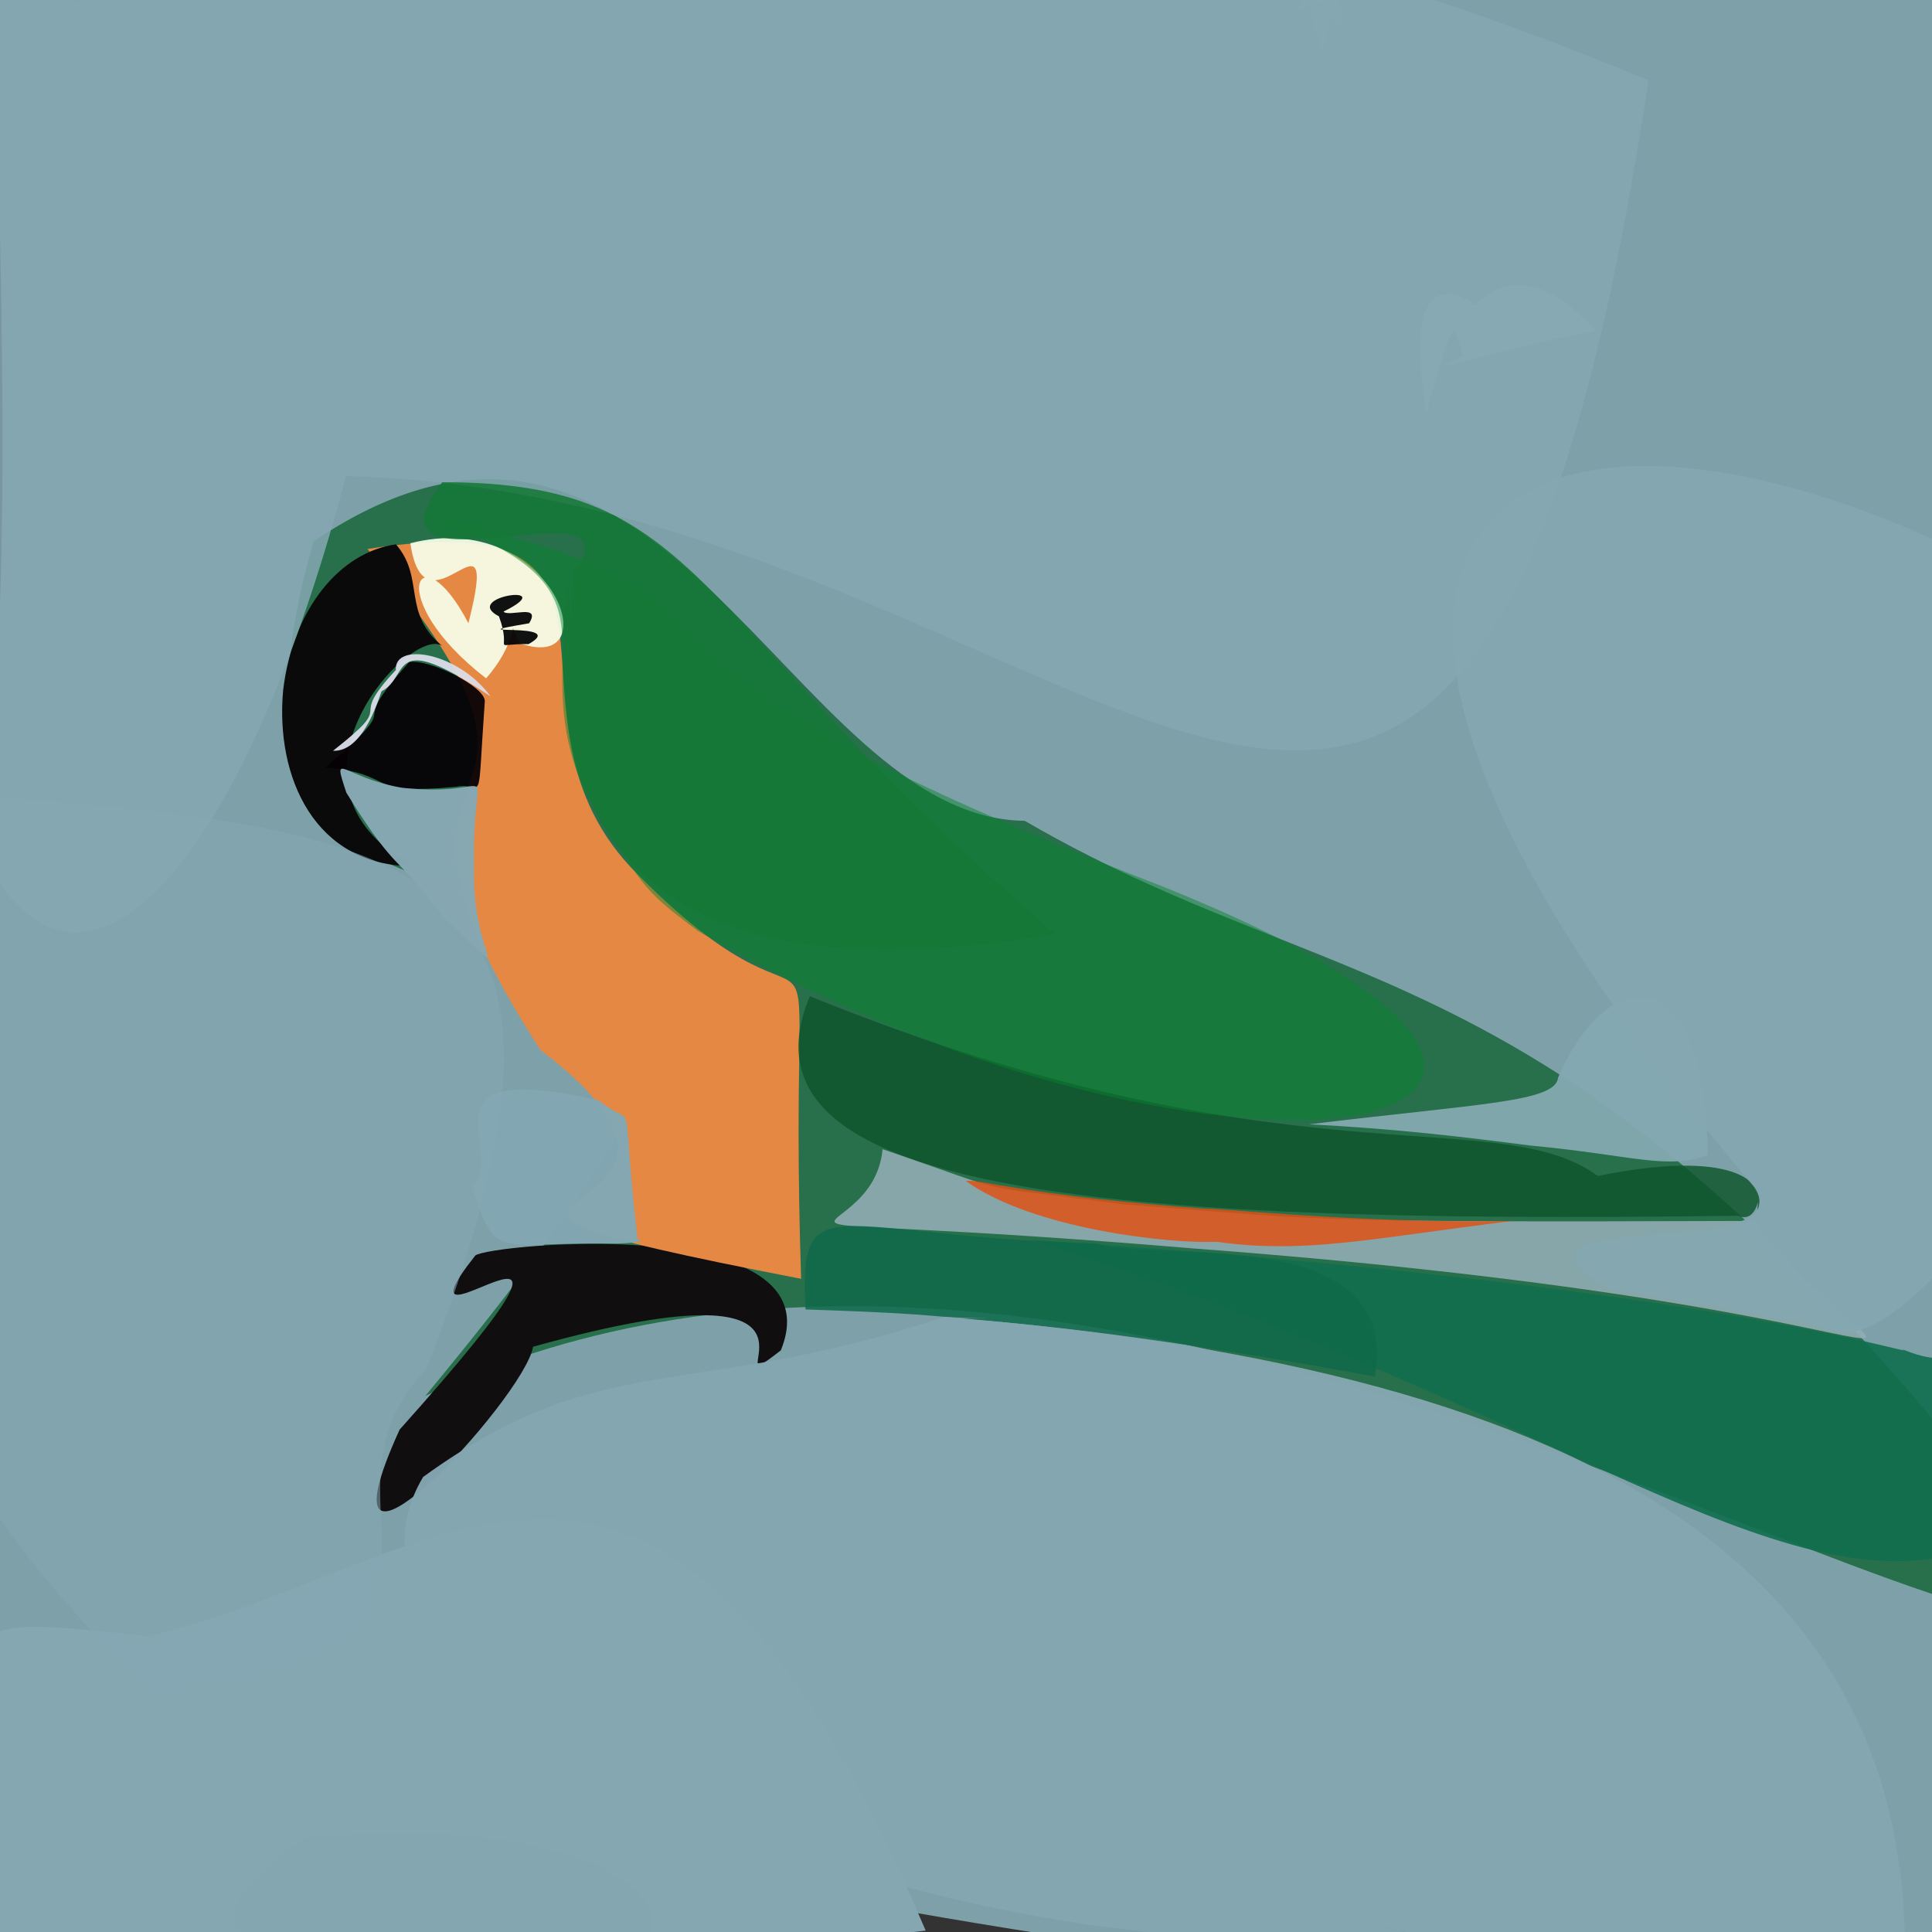 <?xml version="1.0" ?>
<svg height="768" version="1.1" width="768" xmlns="http://www.w3.org/2000/svg">
  <rect width="100%" height="100%" fill="#333333" stroke="none"/>
  <defs/>
  <g>
    <path d="M 766.82 808.011 C 305.884 772.788 161.344 713.405 -42.622 664.739 C -3.982 270.173 8.31 339.275 -3.076 -18.856 C 538.471 -23.475 612.673 -16.915 794.169 2.378 C 788.591 284.924 779.798 338.882 766.82 808.011" fill="rgb(127, 163, 171)" opacity="0.989" stroke="rgb(12, 77, 72)" stroke-linecap="round" stroke-linejoin="round" stroke-opacity="0.619" stroke-width="0.0"/>
    <path d="M 407.326 326.282 C 543.648 405.4 629.691 370.134 830.958 644.118 C 764.108 665.333 425.916 432.725 169.059 554.915 C 444.115 222.634 47.765 479.367 124.715 215.151 C 263.979 121.4 313.497 325.254 407.326 326.282" fill="rgb(11, 97, 46)" opacity="0.757" stroke="rgb(142, 239, 62)" stroke-linecap="round" stroke-linejoin="round" stroke-opacity="0.674" stroke-width="0.0"/>
    <path d="M 189.08 226.88 C 187.877 234.118 185.389 233.648 182.74 234.793 C 178.948 235.64 178.239 232.817 178.587 230.932 C 178.329 228.874 184.036 225.948 185.342 226.679 C 180.722 226.224 188.912 224.96 189.08 226.88" fill="rgb(0, 0, 1)" opacity="1.0" stroke="rgb(108, 227, 103)" stroke-linecap="round" stroke-linejoin="round" stroke-opacity="0.513" stroke-width="0.0"/>
    <path d="M 310.385 536.787 C 279.36 561.146 348.986 497.029 211.906 535.351 C 208.517 555.88 122.011 649.274 158.85 568.301 C 261.893 453.164 149.69 548.768 188.94 499.077 C 194.877 494.404 332.888 481.839 310.385 536.787" fill="rgb(17, 14, 16)" opacity="1.0" stroke="rgb(4, 45, 250)" stroke-linecap="round" stroke-linejoin="round" stroke-opacity="0.908" stroke-width="0.0"/>
    <path d="M 696.892 485.336 C 763.185 567.75 801.017 520.776 474.092 496.254 C 265.001 478.793 346.82 500.469 350.836 456.824 C 406.099 475.618 381.162 470.127 446.564 478.745 C 528.587 484.97 513.219 485.989 696.892 485.336" fill="rgb(145, 172, 179)" opacity="0.902" stroke="rgb(18, 228, 169)" stroke-linecap="round" stroke-linejoin="round" stroke-opacity="0.138" stroke-width="0.0"/>
    <path d="M 367.965 767.445 C 128.746 795.097 118.659 783.056 11.796 777.828 C -11.879 786.945 -15.196 788.158 -11.842 658.176 C -2.457 644.145 7.419 644.781 59.212 650.54 C 178.9 621.166 261.727 516.912 367.965 767.445" fill="rgb(133, 167, 178)" opacity="1.0" stroke="rgb(159, 206, 116)" stroke-linecap="round" stroke-linejoin="round" stroke-opacity="0.085" stroke-width="0.0"/>
    <path d="M 253.577 347.669 C 337.925 432.649 312.674 326.738 318.448 508.346 C 122.549 470.422 314.213 492.579 214.87 417.42 C 127.921 282.713 247.861 339.983 146.062 218.221 C 270.343 199.023 189.735 284.441 253.577 347.669" fill="rgb(229, 136, 68)" opacity="0.997" stroke="rgb(0, 105, 147)" stroke-linecap="round" stroke-linejoin="round" stroke-opacity="0.361" stroke-width="0.0"/>
    <path d="M 176.33 257.175 C 165.094 246.36 103.203 311.594 164.494 344.314 C 125.242 344.462 109.326 309.014 112.567 274.266 C 116.419 242.028 135.199 219.432 157.405 216.383 C 169.203 230.134 159.386 243.827 176.33 257.175" fill="rgb(10, 10, 11)" opacity="1.0" stroke="rgb(123, 164, 252)" stroke-linecap="round" stroke-linejoin="round" stroke-opacity="0.828" stroke-width="0.0"/>
    <path d="M 601.267 485.337 C 543.111 492.562 518.918 498.482 483.598 493.638 C 465.572 494.453 411.046 488.875 383.908 469.448 C 389.406 468.614 408.434 475.324 479.921 480.506 C 477.442 479.595 541.784 486.612 601.267 485.337" fill="rgb(225, 80, 19)" opacity="0.835" stroke="rgb(129, 124, 169)" stroke-linecap="round" stroke-linejoin="round" stroke-opacity="0.759" stroke-width="0.0"/>
    <path d="M 192.718 278.813 C 189.51 323.878 192.633 310.539 181.374 312.76 C 143.889 316.259 158.221 307.762 129.365 305.039 C 164.339 274.721 134.881 293.99 162.691 263.175 C 170.456 261.829 192.987 272.913 192.718 278.813" fill="rgb(6, 0, 5)" opacity="0.935" stroke="rgb(90, 232, 236)" stroke-linecap="round" stroke-linejoin="round" stroke-opacity="0.409" stroke-width="0.0"/>
    <path d="M 188.48 344.676 C 187.14 381.253 207.887 393.832 175.747 364.1 C 158.19 339.745 157.927 348.041 137.682 315.109 C 131.841 297.384 135.848 309.015 159.888 313.167 C 201.463 317.616 187.31 297.141 188.48 344.676" fill="rgb(134, 168, 178)" opacity="0.99" stroke="rgb(120, 37, 112)" stroke-linecap="round" stroke-linejoin="round" stroke-opacity="0.628" stroke-width="0.0"/>
    <path d="M 678.947 459.118 C 662.407 465.162 649.749 459.274 608.24 455.358 C 581.601 451.913 554.725 448.679 520.367 446.926 C 588.934 438.602 618.323 438.078 619.359 428.375 C 638.425 384.222 676.945 377.843 678.947 459.118" fill="rgb(133, 169, 177)" opacity="0.941" stroke="rgb(114, 52, 147)" stroke-linecap="round" stroke-linejoin="round" stroke-opacity="0.061" stroke-width="0.0"/>
    <path d="M 253.426 492.698 C 256.042 492.495 256.223 494.659 239.41 494.289 C 197.475 494.071 196.945 500.926 187.594 471.588 C 202.809 459.179 162.412 420.199 238.086 437.469 C 254.062 450.486 246.2 429.23 253.426 492.698" fill="rgb(131, 167, 178)" opacity="0.987" stroke="rgb(236, 81, 72)" stroke-linecap="round" stroke-linejoin="round" stroke-opacity="0.226" stroke-width="0.0"/>
    <path d="M 778.258 543.652 C 788.061 561.76 784.429 565.691 771.941 618.971 C 697.482 632.77 608.945 555.651 409.988 492.824 C 690.851 511.291 769.94 542.451 755.109 535.864 C 769.779 542.344 771.369 537.692 778.258 543.652" fill="rgb(17, 110, 78)" opacity="0.908" stroke="rgb(203, 237, 151)" stroke-linecap="round" stroke-linejoin="round" stroke-opacity="0.023" stroke-width="0.0"/>
    <path d="M 206.554 255.685 C 187.857 216.008 220.376 238.713 193.227 269.641 C 151.397 237.39 166.643 210.087 186.198 247.757 C 199.537 195.15 168.956 256.224 163.129 215.944 C 219.358 201.579 242.906 268.509 206.554 255.685" fill="rgb(246, 255, 233)" opacity="0.924" stroke="rgb(169, 187, 192)" stroke-linecap="round" stroke-linejoin="round" stroke-opacity="0.684" stroke-width="0.0"/>
    <path d="M 210.341 247.758 C 177.881 253.271 226.961 246.69 210.11 256.039 C 194.209 255.838 203.919 260.075 198.337 244.992 C 182.919 237.092 223.658 231.539 200.138 243.121 C 202.393 245.461 215.267 239.764 210.341 247.758" fill="rgb(1, 3, 4)" opacity="0.932" stroke="rgb(156, 238, 232)" stroke-linecap="round" stroke-linejoin="round" stroke-opacity="0.483" stroke-width="0.0"/>
    <path d="M 698.575 481.473 C 699.237 471.01 699.303 486.978 690.843 483.287 C 434.301 486.742 289.403 473.555 321.924 396 C 511.739 473.037 594.322 437.592 635.174 467.477 C 687.668 456.767 703.49 468.979 698.575 481.473" fill="rgb(15, 85, 45)" opacity="0.834" stroke="rgb(225, 215, 138)" stroke-linecap="round" stroke-linejoin="round" stroke-opacity="0.468" stroke-width="0.0"/>
    <path d="M 157.357 266.332 C 136.585 288.489 159.408 277.254 132.38 298.45 C 145.245 299.018 151.29 274.826 151.746 274.754 C 163.296 268.791 153.943 249.376 195.003 276.823 C 182.212 259.28 156.586 255.01 157.357 266.332" fill="rgb(218, 221, 232)" opacity="0.951" stroke="rgb(241, 24, 224)" stroke-linecap="round" stroke-linejoin="round" stroke-opacity="0.962" stroke-width="0.0"/>
    <path d="M 546.505 547.23 C 397.58 519.563 352.806 525.02 392.202 523.805 C 367.119 524.034 382.771 522.57 320.225 520.533 C 317.483 469.98 330.608 491.507 435.898 494.304 C 460.5 502.061 557.187 485.537 546.505 547.23" fill="rgb(16, 106, 74)" opacity="0.869" stroke="rgb(91, 46, 159)" stroke-linecap="round" stroke-linejoin="round" stroke-opacity="0.642" stroke-width="0.0"/>
    <path d="M 655.275 31.921 C 582.625 512.849 438.538 197.347 137.544 189.231 C 66.511 457.953 -64.424 456.408 -33.136 -8.455 C 222.612 25.819 239.633 40.053 26.822 -0.482 C 171.359 -34.141 339.008 -99.366 655.275 31.921" fill="rgb(133, 167, 178)" opacity="0.857" stroke="rgb(97, 216, 91)" stroke-linecap="round" stroke-linejoin="round" stroke-opacity="0.17" stroke-width="0.0"/>
    <path d="M 461.951 352.29 C 694.537 445.556 495.537 495.734 277.36 370.04 C 253.65 352.261 256.042 352.76 232.046 313.786 C 206.664 254.602 255.86 234.503 164.717 203.684 C 333.594 242.024 188.76 247.044 461.951 352.29" fill="rgb(6, 132, 44)" opacity="0.472" stroke="rgb(133, 2, 66)" stroke-linecap="round" stroke-linejoin="round" stroke-opacity="0.032" stroke-width="0.0"/>
    <path d="M 533.56 11.884 C 521.311 -3.714 516.646 -2.313 525.887 20.437 C 531.533 0.598 525.591 -3.791 514.217 6.029 C 518.311 -2.818 521.781 -3.542 524.876 -3.901 C 528.584 -3.734 534.326 -2.849 533.56 11.884" fill="rgb(134, 167, 177)" opacity="0.895" stroke="rgb(195, 229, 134)" stroke-linecap="round" stroke-linejoin="round" stroke-opacity="0.191" stroke-width="0.0"/>
    <path d="M 419.442 371.261 C 213.896 406.297 220.795 283.741 225.459 231.227 C 231.609 289.543 224.768 270.204 227.981 227.532 C 256.413 189.003 138.978 240.672 175.762 191.695 C 281.341 191.59 271.62 244.181 419.442 371.261" fill="rgb(21, 120, 54)" opacity="0.869" stroke="rgb(220, 171, 170)" stroke-linecap="round" stroke-linejoin="round" stroke-opacity="0.565" stroke-width="0.0"/>
    <path d="M 169.374 544.357 C 116.902 598.016 210.607 658.991 61.812 673.767 C -72.032 545.714 -15.958 506.391 -17.909 470.444 C 4.893 467.743 -28.725 452.514 -5.444 316.296 C 172.931 330.65 247.515 344.524 169.374 544.357" fill="rgb(133, 168, 180)" opacity="0.568" stroke="rgb(253, 60, 97)" stroke-linecap="round" stroke-linejoin="round" stroke-opacity="0.525" stroke-width="0.0"/>
    <path d="M 634.383 131.5 C 578.188 142.537 563.601 150.988 581.422 141.418 C 577.538 126.099 577.897 126.453 566.953 164.288 C 560.012 121.319 568.485 110.447 585.205 120.071 C 584.307 127.814 599.753 93.661 634.383 131.5" fill="rgb(134, 169, 179)" opacity="0.881" stroke="rgb(77, 35, 218)" stroke-linecap="round" stroke-linejoin="round" stroke-opacity="0.984" stroke-width="0.0"/>
    <path d="M 755.832 805.348 C 273.824 714.362 272.824 710.111 557.699 767.891 C 379.634 790.288 113.188 679.173 168.2 587.118 C 240.022 534.975 274.832 557.093 375.407 523.481 C 638.467 544.966 772.757 626.56 755.832 805.348" fill="rgb(133, 167, 177)" opacity="0.971" stroke="rgb(254, 119, 95)" stroke-linecap="round" stroke-linejoin="round" stroke-opacity="0.63" stroke-width="0.0"/>
    <path d="M 205.828 796.446 C 107.444 764.864 106.114 766.301 104.441 783.58 C 113.075 766.565 109.198 769.415 91.463 767.62 C 99.579 769.91 78.293 759.309 120.524 730.724 C 260.639 716.512 306.154 779.381 205.828 796.446" fill="rgb(132, 166, 176)" opacity="0.902" stroke="rgb(56, 95, 224)" stroke-linecap="round" stroke-linejoin="round" stroke-opacity="0.673" stroke-width="0.0"/>
    <path d="M 916.699 310.658 C 748.167 557.971 741.162 532.16 717.266 525.563 C 687.541 521.393 701.041 522.466 639.438 512.341 C 583.848 478.048 717.977 502.858 697.31 471.866 C 419.775 144.209 679.936 107.559 916.699 310.658" fill="rgb(132, 167, 177)" opacity="0.915" stroke="rgb(90, 198, 180)" stroke-linecap="round" stroke-linejoin="round" stroke-opacity="0.029" stroke-width="0.0"/>
  </g>
</svg>

